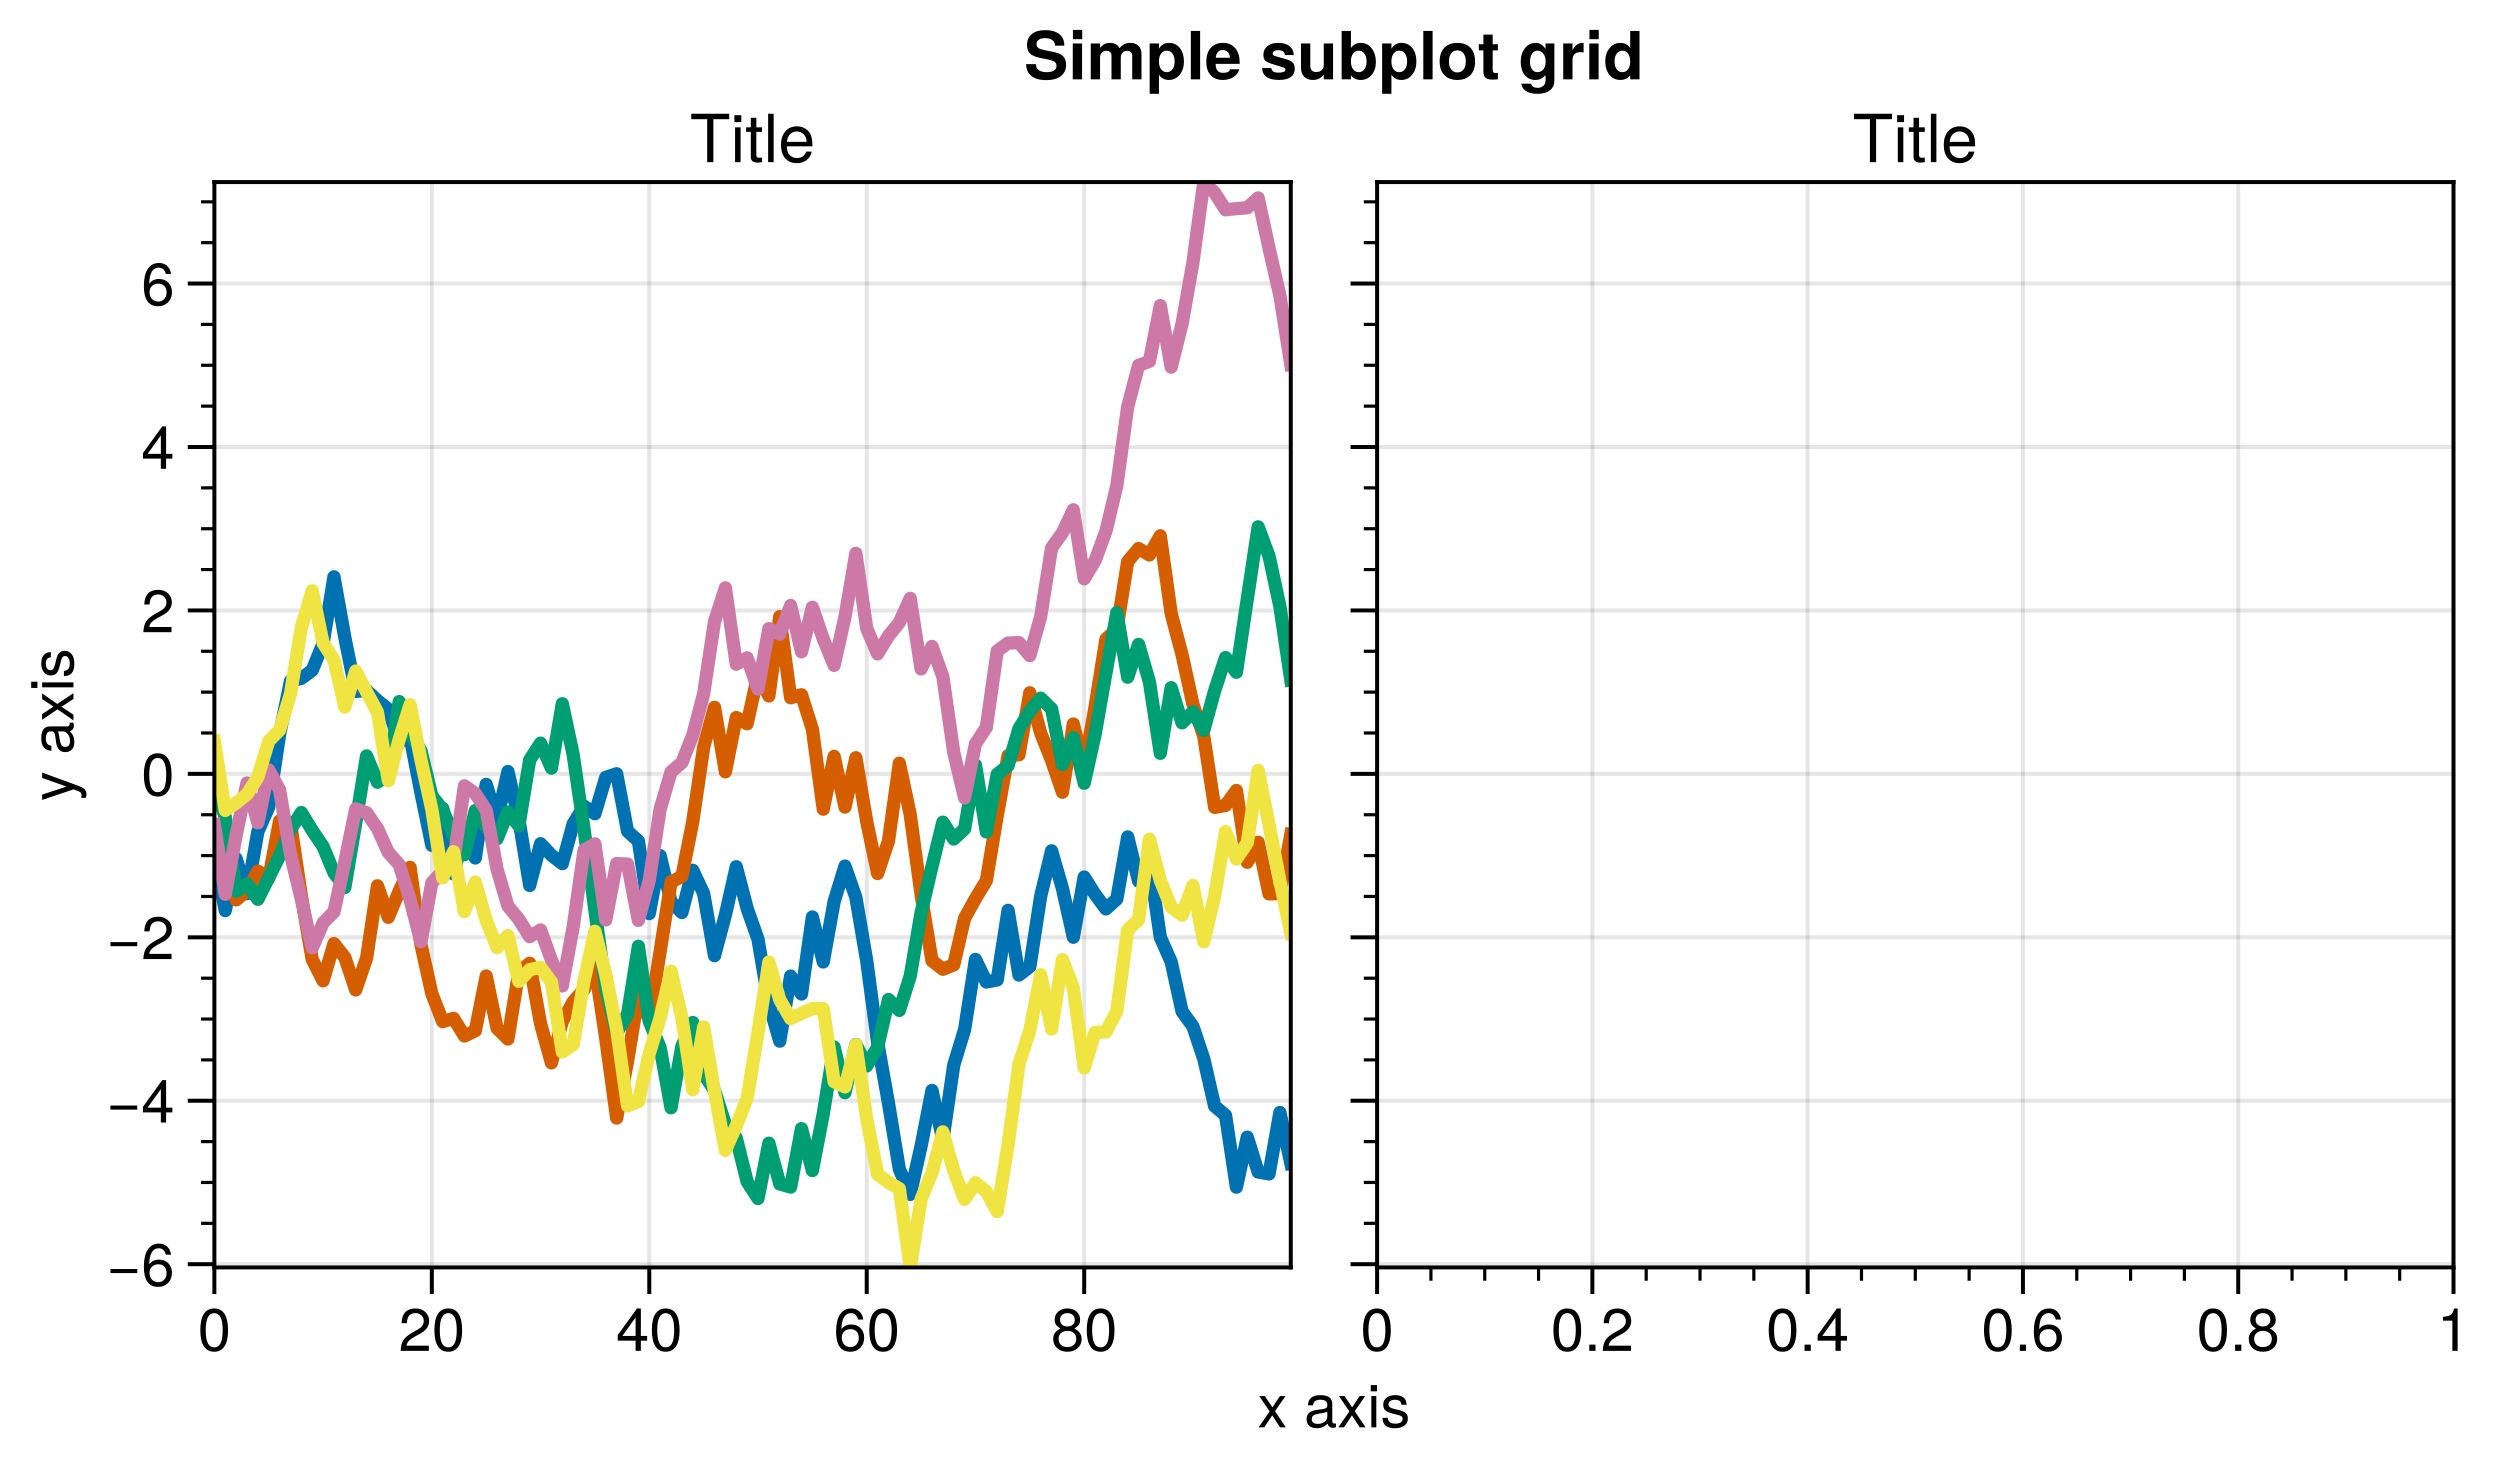 <?xml version="1.0" encoding="utf-8" standalone="no"?>
<!DOCTYPE svg PUBLIC "-//W3C//DTD SVG 1.1//EN"
  "http://www.w3.org/Graphics/SVG/1.1/DTD/svg11.dtd">
<!-- Created with matplotlib (https://matplotlib.org/) -->
<svg height="221.422pt" version="1.1" viewBox="0 0 376.5 221.422" width="376.5pt" xmlns="http://www.w3.org/2000/svg" xmlns:xlink="http://www.w3.org/1999/xlink">
 <defs>
  <style type="text/css">
*{stroke-linecap:butt;stroke-linejoin:round;}
  </style>
 </defs>
 <g id="figure_1">
  <g id="patch_1">
   <path d="M 0 221.422 
L 376.5 221.422 
L 376.5 0 
L 0 0 
z
" style="fill:#ffffff;"/>
  </g>
  <g id="axes_1">
   <g id="patch_2">
    <path d="M 32.283 190.875 
L 194.391 190.875 
L 194.391 27.42 
L 32.283 27.42 
z
" style="fill:#ffffff;"/>
   </g>
   <g id="matplotlib.axis_1">
    <g id="xtick_1">
     <g id="line2d_1">
      <path clip-path="url(#p49669ac688)" d="M 32.283 190.875 
L 32.283 27.42 
" style="fill:none;stroke:#000000;stroke-linecap:square;stroke-opacity:0.1;stroke-width:0.6;"/>
     </g>
     <g id="line2d_2">
      <defs>
       <path d="M 0 0 
L 0 4 
" id="m88dd211b42" style="stroke:#000000;stroke-width:0.6;"/>
      </defs>
      <g>
       <use style="stroke:#000000;stroke-width:0.6;" x="32.283" xlink:href="#m88dd211b42" y="190.875"/>
      </g>
     </g>
     <g id="text_1">
      <!-- 0 -->
      <defs>
       <path d="M 50.703 34.094 
Q 50.703 16.703 44.75 7.594 
Q 38.797 -1.5 27.5 -1.5 
Q 16.094 -1.5 10.188 7.641 
Q 4.297 16.797 4.297 34.688 
Q 4.297 52.594 10.141 61.75 
Q 16 70.906 27.5 70.906 
Q 50.703 70.906 50.703 34.094 
z
M 41.703 34.906 
Q 41.703 63.094 27.5 63.094 
Q 13.297 63.094 13.297 34.594 
Q 13.297 5.797 27.297 5.797 
Q 34.703 5.797 38.203 12.844 
Q 41.703 19.906 41.703 34.906 
z
" id="TeXGyreHeros-Regular-48"/>
      </defs>
      <g transform="translate(29.782 203.437)scale(0.09 -0.09)">
       <use xlink:href="#TeXGyreHeros-Regular-48"/>
      </g>
     </g>
    </g>
    <g id="xtick_2">
     <g id="line2d_3">
      <path clip-path="url(#p49669ac688)" d="M 65.032 190.875 
L 65.032 27.42 
" style="fill:none;stroke:#000000;stroke-linecap:square;stroke-opacity:0.1;stroke-width:0.6;"/>
     </g>
     <g id="line2d_4">
      <g>
       <use style="stroke:#000000;stroke-width:0.6;" x="65.032" xlink:href="#m88dd211b42" y="190.875"/>
      </g>
     </g>
     <g id="text_2">
      <!-- 20 -->
      <defs>
       <path d="M 51.094 50.094 
Q 51.094 36.703 36.094 28.703 
L 26.094 23.297 
Q 19.594 19.5 16.797 16.297 
Q 14 13.094 13.297 8.703 
L 50.594 8.703 
L 50.594 0 
L 3.406 0 
Q 4 11.703 8.094 18.047 
Q 12.203 24.406 23.297 30.703 
L 32.5 35.906 
Q 42.094 41.406 42.094 49.906 
Q 42.094 55.594 38.094 59.391 
Q 34.094 63.203 28.094 63.203 
Q 21.406 63.203 17.844 59.141 
Q 14.297 55.094 13.797 46.297 
L 5 46.297 
Q 5.703 70.906 28.406 70.906 
Q 38.406 70.906 44.75 65 
Q 51.094 59.094 51.094 50.094 
z
" id="TeXGyreHeros-Regular-50"/>
      </defs>
      <g transform="translate(60.029 203.437)scale(0.09 -0.09)">
       <use xlink:href="#TeXGyreHeros-Regular-50"/>
       <use x="55.6" xlink:href="#TeXGyreHeros-Regular-48"/>
      </g>
     </g>
    </g>
    <g id="xtick_3">
     <g id="line2d_5">
      <path clip-path="url(#p49669ac688)" d="M 97.781 190.875 
L 97.781 27.42 
" style="fill:none;stroke:#000000;stroke-linecap:square;stroke-opacity:0.1;stroke-width:0.6;"/>
     </g>
     <g id="line2d_6">
      <g>
       <use style="stroke:#000000;stroke-width:0.6;" x="97.781" xlink:href="#m88dd211b42" y="190.875"/>
      </g>
     </g>
     <g id="text_3">
      <!-- 40 -->
      <defs>
       <path d="M 52 17 
L 41.5 17 
L 41.5 0 
L 32.703 0 
L 32.703 17 
L 2.797 17 
L 2.797 26.297 
L 35 70.906 
L 41.5 70.906 
L 41.5 24.906 
L 52 24.906 
z
M 32.703 24.906 
L 32.703 55.906 
L 10.5 24.906 
z
" id="TeXGyreHeros-Regular-52"/>
      </defs>
      <g transform="translate(92.778 203.437)scale(0.09 -0.09)">
       <use xlink:href="#TeXGyreHeros-Regular-52"/>
       <use x="55.6" xlink:href="#TeXGyreHeros-Regular-48"/>
      </g>
     </g>
    </g>
    <g id="xtick_4">
     <g id="line2d_7">
      <path clip-path="url(#p49669ac688)" d="M 130.53 190.875 
L 130.53 27.42 
" style="fill:none;stroke:#000000;stroke-linecap:square;stroke-opacity:0.1;stroke-width:0.6;"/>
     </g>
     <g id="line2d_8">
      <g>
       <use style="stroke:#000000;stroke-width:0.6;" x="130.53" xlink:href="#m88dd211b42" y="190.875"/>
      </g>
     </g>
     <g id="text_4">
      <!-- 60 -->
      <defs>
       <path d="M 51.297 22 
Q 51.297 11.594 44.797 5.047 
Q 38.297 -1.5 28.094 -1.5 
Q 4.297 -1.5 4.297 32.297 
Q 4.297 50.906 10.844 60.906 
Q 17.406 70.906 29.703 70.906 
Q 37.797 70.906 43.141 66 
Q 48.5 61.094 49.797 52.406 
L 41 52.406 
Q 39.906 57.5 36.797 60.297 
Q 33.703 63.094 29.094 63.094 
Q 21.5 63.094 17.453 56.141 
Q 13.406 49.203 13.297 36.203 
Q 19.094 44.094 29.594 44.094 
Q 39.203 44.094 45.25 38 
Q 51.297 31.906 51.297 22 
z
M 42.297 21.297 
Q 42.297 28.406 38.594 32.344 
Q 34.906 36.297 28.5 36.297 
Q 21.906 36.297 17.844 32.344 
Q 13.797 28.406 13.797 21.797 
Q 13.797 15 17.891 10.641 
Q 22 6.297 28.203 6.297 
Q 34.297 6.297 38.297 10.5 
Q 42.297 14.703 42.297 21.297 
z
" id="TeXGyreHeros-Regular-54"/>
      </defs>
      <g transform="translate(125.527 203.437)scale(0.09 -0.09)">
       <use xlink:href="#TeXGyreHeros-Regular-54"/>
       <use x="55.6" xlink:href="#TeXGyreHeros-Regular-48"/>
      </g>
     </g>
    </g>
    <g id="xtick_5">
     <g id="line2d_9">
      <path clip-path="url(#p49669ac688)" d="M 163.279 190.875 
L 163.279 27.42 
" style="fill:none;stroke:#000000;stroke-linecap:square;stroke-opacity:0.1;stroke-width:0.6;"/>
     </g>
     <g id="line2d_10">
      <g>
       <use style="stroke:#000000;stroke-width:0.6;" x="163.279" xlink:href="#m88dd211b42" y="190.875"/>
      </g>
     </g>
     <g id="text_5">
      <!-- 80 -->
      <defs>
       <path d="M 51.297 20 
Q 51.297 10.406 44.641 4.453 
Q 38 -1.5 27.5 -1.5 
Q 16.906 -1.5 10.297 4.453 
Q 3.703 10.406 3.703 20.094 
Q 3.703 31.5 15.797 37.297 
Q 10.406 40.703 8.297 43.891 
Q 6.203 47.094 6.203 52 
Q 6.203 60.297 12.141 65.594 
Q 18.094 70.906 27.5 70.906 
Q 36.906 70.906 42.844 65.594 
Q 48.797 60.297 48.797 52 
Q 48.797 47 46.688 43.797 
Q 44.594 40.594 39.094 37.297 
Q 51.297 31.5 51.297 20 
z
M 39.797 51.797 
Q 39.797 57 36.438 60.047 
Q 33.094 63.094 27.5 63.094 
Q 21.906 63.094 18.547 60.047 
Q 15.203 57 15.203 51.906 
Q 15.203 46.906 18.547 43.844 
Q 21.906 40.797 27.5 40.797 
Q 33 40.797 36.391 43.797 
Q 39.797 46.797 39.797 51.797 
z
M 42.297 19.906 
Q 42.297 26.094 38.25 29.75 
Q 34.203 33.406 27.5 33.406 
Q 20.797 33.406 16.75 29.75 
Q 12.703 26.094 12.703 19.891 
Q 12.703 13.703 16.75 10 
Q 20.797 6.297 27.297 6.297 
Q 34.094 6.297 38.188 9.938 
Q 42.297 13.594 42.297 19.906 
z
" id="TeXGyreHeros-Regular-56"/>
      </defs>
      <g transform="translate(158.276 203.437)scale(0.09 -0.09)">
       <use xlink:href="#TeXGyreHeros-Regular-56"/>
       <use x="55.6" xlink:href="#TeXGyreHeros-Regular-48"/>
      </g>
     </g>
    </g>
    <g id="text_6">
     <!-- x axis -->
     <defs>
      <path d="M 47.297 0 
L 37.594 0 
L 24.5 20.094 
L 11.203 0 
L 1.703 0 
L 20.203 26.703 
L 2.703 52.406 
L 12.203 52.406 
L 24.797 33.406 
L 37.406 52.406 
L 46.797 52.406 
L 29.203 27.094 
z
" id="TeXGyreHeros-Regular-120"/>
      <path id="TeXGyreHeros-Regular-32"/>
      <path d="M 53.5 0.203 
Q 50 -0.703 47.797 -0.703 
Q 44.703 -0.703 42.297 1.25 
Q 39.906 3.203 39.203 6.203 
Q 32 -1.5 21.406 -1.5 
Q 13.406 -1.5 8.797 2.5 
Q 4.203 6.5 4.203 13.594 
Q 4.203 23.406 13.406 27.203 
Q 15.906 28.203 18.703 28.75 
Q 21.5 29.297 30.203 30.406 
Q 35.094 31 37 32.297 
Q 38.906 33.594 38.906 36.203 
L 38.906 38.406 
Q 38.906 42.203 35.844 44.203 
Q 32.797 46.203 27.203 46.203 
Q 21.406 46.203 18.406 43.953 
Q 15.406 41.703 14.906 36.906 
L 6.5 36.906 
Q 7.203 53.906 27.5 53.906 
Q 37.203 53.906 42.203 50.25 
Q 47.203 46.594 47.203 39.594 
L 47.203 10.406 
Q 47.203 6.297 51.703 6.297 
Q 52.594 6.297 53.5 6.5 
z
M 38.906 18.094 
L 38.906 25.906 
Q 35.594 24.406 25.5 23 
Q 18.703 22 15.797 19.953 
Q 12.906 17.906 12.906 13.797 
Q 12.906 5.797 23.203 5.797 
Q 29.5 5.797 34.203 9.25 
Q 38.906 12.703 38.906 18.094 
z
" id="TeXGyreHeros-Regular-97"/>
      <path d="M 15.297 0 
L 7 0 
L 7 52.406 
L 15.297 52.406 
z
M 16.406 60.297 
L 6 60.297 
L 6 70.703 
L 16.406 70.703 
z
" id="TeXGyreHeros-Regular-105"/>
      <path d="M 45.906 14.703 
Q 45.906 7.203 40.047 2.844 
Q 34.203 -1.5 24.297 -1.5 
Q 14 -1.5 8.844 2.75 
Q 3.703 7 3.406 16 
L 12.203 16 
Q 13 10.297 16 8.25 
Q 19 6.203 25 6.203 
Q 30.5 6.203 33.844 8.297 
Q 37.203 10.406 37.203 14 
Q 37.203 16.797 35.344 18.297 
Q 33.5 19.797 29.094 20.906 
L 21.297 22.797 
Q 12 25 8.344 28.344 
Q 4.703 31.703 4.703 37.906 
Q 4.703 45.203 10.203 49.547 
Q 15.703 53.906 24.797 53.906 
Q 33.906 53.906 38.797 49.703 
Q 43.703 45.5 43.797 37.797 
L 35 37.797 
Q 34.703 46.203 24.5 46.203 
Q 19.406 46.203 16.406 44.047 
Q 13.406 41.906 13.406 38.297 
Q 13.406 35.5 15.703 33.75 
Q 18 32 23.094 30.797 
L 31.094 28.906 
Q 39 27 42.453 23.75 
Q 45.906 20.5 45.906 14.703 
z
" id="TeXGyreHeros-Regular-115"/>
     </defs>
     <g transform="translate(189.389 214.96)scale(0.09 -0.09)">
      <use xlink:href="#TeXGyreHeros-Regular-120"/>
      <use x="50" xlink:href="#TeXGyreHeros-Regular-32"/>
      <use x="77.8" xlink:href="#TeXGyreHeros-Regular-97"/>
      <use x="133.4" xlink:href="#TeXGyreHeros-Regular-120"/>
      <use x="183.4" xlink:href="#TeXGyreHeros-Regular-105"/>
      <use x="205.6" xlink:href="#TeXGyreHeros-Regular-115"/>
     </g>
    </g>
   </g>
   <g id="matplotlib.axis_2">
    <g id="ytick_1">
     <g id="line2d_11">
      <path clip-path="url(#p49669ac688)" d="M 32.283 190.387 
L 194.391 190.387 
" style="fill:none;stroke:#000000;stroke-linecap:square;stroke-opacity:0.1;stroke-width:0.6;"/>
     </g>
     <g id="line2d_12">
      <defs>
       <path d="M 0 0 
L -4 0 
" id="m70429f2693" style="stroke:#000000;stroke-width:0.6;"/>
      </defs>
      <g>
       <use style="stroke:#000000;stroke-width:0.6;" x="32.283" xlink:href="#m70429f2693" y="190.387"/>
      </g>
     </g>
     <g id="text_7">
      <!-- −6 -->
      <defs>
       <path d="M 51.594 21.594 
L 6.797 21.594 
L 6.797 28.406 
L 51.594 28.406 
z
" id="TeXGyreHeros-Regular-8722"/>
      </defs>
      <g transform="translate(16.023 193.668)scale(0.09 -0.09)">
       <use xlink:href="#TeXGyreHeros-Regular-8722"/>
       <use x="58.4" xlink:href="#TeXGyreHeros-Regular-54"/>
      </g>
     </g>
    </g>
    <g id="ytick_2">
     <g id="line2d_13">
      <path clip-path="url(#p49669ac688)" d="M 32.283 165.773 
L 194.391 165.773 
" style="fill:none;stroke:#000000;stroke-linecap:square;stroke-opacity:0.1;stroke-width:0.6;"/>
     </g>
     <g id="line2d_14">
      <g>
       <use style="stroke:#000000;stroke-width:0.6;" x="32.283" xlink:href="#m70429f2693" y="165.773"/>
      </g>
     </g>
     <g id="text_8">
      <!-- −4 -->
      <g transform="translate(16.023 169.054)scale(0.09 -0.09)">
       <use xlink:href="#TeXGyreHeros-Regular-8722"/>
       <use x="58.4" xlink:href="#TeXGyreHeros-Regular-52"/>
      </g>
     </g>
    </g>
    <g id="ytick_3">
     <g id="line2d_15">
      <path clip-path="url(#p49669ac688)" d="M 32.283 141.159 
L 194.391 141.159 
" style="fill:none;stroke:#000000;stroke-linecap:square;stroke-opacity:0.1;stroke-width:0.6;"/>
     </g>
     <g id="line2d_16">
      <g>
       <use style="stroke:#000000;stroke-width:0.6;" x="32.283" xlink:href="#m70429f2693" y="141.159"/>
      </g>
     </g>
     <g id="text_9">
      <!-- −2 -->
      <g transform="translate(16.023 144.44)scale(0.09 -0.09)">
       <use xlink:href="#TeXGyreHeros-Regular-8722"/>
       <use x="58.4" xlink:href="#TeXGyreHeros-Regular-50"/>
      </g>
     </g>
    </g>
    <g id="ytick_4">
     <g id="line2d_17">
      <path clip-path="url(#p49669ac688)" d="M 32.283 116.545 
L 194.391 116.545 
" style="fill:none;stroke:#000000;stroke-linecap:square;stroke-opacity:0.1;stroke-width:0.6;"/>
     </g>
     <g id="line2d_18">
      <g>
       <use style="stroke:#000000;stroke-width:0.6;" x="32.283" xlink:href="#m70429f2693" y="116.545"/>
      </g>
     </g>
     <g id="text_10">
      <!-- 0 -->
      <g transform="translate(21.28 119.826)scale(0.09 -0.09)">
       <use xlink:href="#TeXGyreHeros-Regular-48"/>
      </g>
     </g>
    </g>
    <g id="ytick_5">
     <g id="line2d_19">
      <path clip-path="url(#p49669ac688)" d="M 32.283 91.931 
L 194.391 91.931 
" style="fill:none;stroke:#000000;stroke-linecap:square;stroke-opacity:0.1;stroke-width:0.6;"/>
     </g>
     <g id="line2d_20">
      <g>
       <use style="stroke:#000000;stroke-width:0.6;" x="32.283" xlink:href="#m70429f2693" y="91.931"/>
      </g>
     </g>
     <g id="text_11">
      <!-- 2 -->
      <g transform="translate(21.28 95.212)scale(0.09 -0.09)">
       <use xlink:href="#TeXGyreHeros-Regular-50"/>
      </g>
     </g>
    </g>
    <g id="ytick_6">
     <g id="line2d_21">
      <path clip-path="url(#p49669ac688)" d="M 32.283 67.317 
L 194.391 67.317 
" style="fill:none;stroke:#000000;stroke-linecap:square;stroke-opacity:0.1;stroke-width:0.6;"/>
     </g>
     <g id="line2d_22">
      <g>
       <use style="stroke:#000000;stroke-width:0.6;" x="32.283" xlink:href="#m70429f2693" y="67.317"/>
      </g>
     </g>
     <g id="text_12">
      <!-- 4 -->
      <g transform="translate(21.28 70.598)scale(0.09 -0.09)">
       <use xlink:href="#TeXGyreHeros-Regular-52"/>
      </g>
     </g>
    </g>
    <g id="ytick_7">
     <g id="line2d_23">
      <path clip-path="url(#p49669ac688)" d="M 32.283 42.703 
L 194.391 42.703 
" style="fill:none;stroke:#000000;stroke-linecap:square;stroke-opacity:0.1;stroke-width:0.6;"/>
     </g>
     <g id="line2d_24">
      <g>
       <use style="stroke:#000000;stroke-width:0.6;" x="32.283" xlink:href="#m70429f2693" y="42.703"/>
      </g>
     </g>
     <g id="text_13">
      <!-- 6 -->
      <g transform="translate(21.28 45.984)scale(0.09 -0.09)">
       <use xlink:href="#TeXGyreHeros-Regular-54"/>
      </g>
     </g>
    </g>
    <g id="ytick_8">
     <g id="line2d_25">
      <defs>
       <path d="M 0 0 
L -2 0 
" id="m44618230ad" style="stroke:#000000;stroke-width:0.48;"/>
      </defs>
      <g>
       <use style="stroke:#000000;stroke-width:0.48;" x="32.283" xlink:href="#m44618230ad" y="184.234"/>
      </g>
     </g>
    </g>
    <g id="ytick_9">
     <g id="line2d_26">
      <g>
       <use style="stroke:#000000;stroke-width:0.48;" x="32.283" xlink:href="#m44618230ad" y="178.08"/>
      </g>
     </g>
    </g>
    <g id="ytick_10">
     <g id="line2d_27">
      <g>
       <use style="stroke:#000000;stroke-width:0.48;" x="32.283" xlink:href="#m44618230ad" y="171.927"/>
      </g>
     </g>
    </g>
    <g id="ytick_11">
     <g id="line2d_28">
      <g>
       <use style="stroke:#000000;stroke-width:0.48;" x="32.283" xlink:href="#m44618230ad" y="159.62"/>
      </g>
     </g>
    </g>
    <g id="ytick_12">
     <g id="line2d_29">
      <g>
       <use style="stroke:#000000;stroke-width:0.48;" x="32.283" xlink:href="#m44618230ad" y="153.466"/>
      </g>
     </g>
    </g>
    <g id="ytick_13">
     <g id="line2d_30">
      <g>
       <use style="stroke:#000000;stroke-width:0.48;" x="32.283" xlink:href="#m44618230ad" y="147.313"/>
      </g>
     </g>
    </g>
    <g id="ytick_14">
     <g id="line2d_31">
      <g>
       <use style="stroke:#000000;stroke-width:0.48;" x="32.283" xlink:href="#m44618230ad" y="135.006"/>
      </g>
     </g>
    </g>
    <g id="ytick_15">
     <g id="line2d_32">
      <g>
       <use style="stroke:#000000;stroke-width:0.48;" x="32.283" xlink:href="#m44618230ad" y="128.852"/>
      </g>
     </g>
    </g>
    <g id="ytick_16">
     <g id="line2d_33">
      <g>
       <use style="stroke:#000000;stroke-width:0.48;" x="32.283" xlink:href="#m44618230ad" y="122.699"/>
      </g>
     </g>
    </g>
    <g id="ytick_17">
     <g id="line2d_34">
      <g>
       <use style="stroke:#000000;stroke-width:0.48;" x="32.283" xlink:href="#m44618230ad" y="110.392"/>
      </g>
     </g>
    </g>
    <g id="ytick_18">
     <g id="line2d_35">
      <g>
       <use style="stroke:#000000;stroke-width:0.48;" x="32.283" xlink:href="#m44618230ad" y="104.238"/>
      </g>
     </g>
    </g>
    <g id="ytick_19">
     <g id="line2d_36">
      <g>
       <use style="stroke:#000000;stroke-width:0.48;" x="32.283" xlink:href="#m44618230ad" y="98.085"/>
      </g>
     </g>
    </g>
    <g id="ytick_20">
     <g id="line2d_37">
      <g>
       <use style="stroke:#000000;stroke-width:0.48;" x="32.283" xlink:href="#m44618230ad" y="85.777"/>
      </g>
     </g>
    </g>
    <g id="ytick_21">
     <g id="line2d_38">
      <g>
       <use style="stroke:#000000;stroke-width:0.48;" x="32.283" xlink:href="#m44618230ad" y="79.624"/>
      </g>
     </g>
    </g>
    <g id="ytick_22">
     <g id="line2d_39">
      <g>
       <use style="stroke:#000000;stroke-width:0.48;" x="32.283" xlink:href="#m44618230ad" y="73.47"/>
      </g>
     </g>
    </g>
    <g id="ytick_23">
     <g id="line2d_40">
      <g>
       <use style="stroke:#000000;stroke-width:0.48;" x="32.283" xlink:href="#m44618230ad" y="61.163"/>
      </g>
     </g>
    </g>
    <g id="ytick_24">
     <g id="line2d_41">
      <g>
       <use style="stroke:#000000;stroke-width:0.48;" x="32.283" xlink:href="#m44618230ad" y="55.01"/>
      </g>
     </g>
    </g>
    <g id="ytick_25">
     <g id="line2d_42">
      <g>
       <use style="stroke:#000000;stroke-width:0.48;" x="32.283" xlink:href="#m44618230ad" y="48.856"/>
      </g>
     </g>
    </g>
    <g id="ytick_26">
     <g id="line2d_43">
      <g>
       <use style="stroke:#000000;stroke-width:0.48;" x="32.283" xlink:href="#m44618230ad" y="36.549"/>
      </g>
     </g>
    </g>
    <g id="ytick_27">
     <g id="line2d_44">
      <g>
       <use style="stroke:#000000;stroke-width:0.48;" x="32.283" xlink:href="#m44618230ad" y="30.396"/>
      </g>
     </g>
    </g>
    <g id="text_14">
     <!-- y axis -->
     <defs>
      <path d="M 47.797 52.406 
L 24.5 -11 
Q 20.5 -21.797 11 -21.797 
Q 7.906 -21.797 5.406 -20.5 
L 5.406 -13 
Q 8.094 -13.594 9.797 -13.594 
Q 12.5 -13.594 13.953 -12.438 
Q 15.406 -11.297 16.5 -8.5 
L 19.703 -0.203 
L 2 52.406 
L 10.906 52.406 
L 24.297 11.594 
L 38.797 52.406 
z
" id="TeXGyreHeros-Regular-121"/>
     </defs>
     <g transform="translate(11.062 120.649)rotate(-90)scale(0.09 -0.09)">
      <use xlink:href="#TeXGyreHeros-Regular-121"/>
      <use x="50" xlink:href="#TeXGyreHeros-Regular-32"/>
      <use x="77.8" xlink:href="#TeXGyreHeros-Regular-97"/>
      <use x="133.4" xlink:href="#TeXGyreHeros-Regular-120"/>
      <use x="183.4" xlink:href="#TeXGyreHeros-Regular-105"/>
      <use x="205.6" xlink:href="#TeXGyreHeros-Regular-115"/>
     </g>
    </g>
   </g>
   <g id="line2d_45">
    <path clip-path="url(#p49669ac688)" d="M 32.283 128.426 
L 33.921 137.134 
L 35.558 129.302 
L 37.196 134.58 
L 38.833 125.237 
L 40.471 121.535 
L 42.108 110.608 
L 43.745 102.577 
L 45.383 102.16 
L 47.02 100.944 
L 48.658 96.874 
L 50.295 86.869 
L 51.933 96.011 
L 53.57 104.127 
L 55.208 103.989 
L 56.845 105.493 
L 58.482 106.826 
L 60.12 111.755 
L 61.757 110.995 
L 63.395 119.386 
L 65.032 127.3 
L 66.67 121.753 
L 68.307 131.613 
L 69.945 124.968 
L 71.582 129.212 
L 73.219 118.126 
L 74.857 123.446 
L 76.494 116.193 
L 78.132 123.337 
L 79.769 133.345 
L 81.407 127.06 
L 83.044 128.793 
L 84.682 130.064 
L 86.319 124.083 
L 87.956 121.416 
L 89.594 122.549 
L 91.231 117.071 
L 92.869 116.531 
L 94.506 125.176 
L 96.144 126.666 
L 97.781 137.58 
L 99.419 128.865 
L 101.056 135.806 
L 102.694 137.424 
L 104.331 131.065 
L 105.968 134.556 
L 107.606 143.922 
L 109.243 137.796 
L 110.881 130.53 
L 112.518 136.807 
L 114.156 141.459 
L 115.793 151.109 
L 117.431 156.794 
L 119.068 146.996 
L 120.705 149.693 
L 122.343 138.1 
L 123.98 144.865 
L 125.618 135.777 
L 127.255 130.436 
L 128.893 135.139 
L 130.53 144.725 
L 132.168 156.982 
L 133.805 166.138 
L 135.442 176.082 
L 137.08 179.875 
L 138.717 172.592 
L 140.355 164.223 
L 141.992 171.663 
L 143.63 160.418 
L 145.267 155.068 
L 146.905 144.493 
L 148.542 147.885 
L 150.179 147.575 
L 151.817 137.096 
L 153.454 146.842 
L 155.092 145.574 
L 156.729 134.963 
L 158.367 128.135 
L 160.004 133.812 
L 161.642 141.15 
L 163.279 132.082 
L 164.917 134.69 
L 166.554 136.881 
L 168.191 135.396 
L 169.829 126.045 
L 171.466 132.694 
L 173.104 129.829 
L 174.741 141.145 
L 176.379 144.856 
L 178.016 152.306 
L 179.654 154.587 
L 181.291 159.474 
L 182.928 166.584 
L 184.566 167.968 
L 186.203 178.786 
L 187.841 171.256 
L 189.478 176.503 
L 191.116 176.787 
L 192.753 167.54 
L 194.391 175.171 
" style="fill:none;stroke:#0072b2;stroke-linecap:square;stroke-width:2;"/>
   </g>
   <g id="line2d_46">
    <path clip-path="url(#p49669ac688)" d="M 32.283 125.719 
L 33.921 127.758 
L 35.558 135.518 
L 37.196 134.154 
L 38.833 131.186 
L 40.471 132.282 
L 42.108 123.628 
L 43.745 123.957 
L 45.383 134.949 
L 47.02 144.505 
L 48.658 147.71 
L 50.295 142.109 
L 51.933 144.18 
L 53.57 149.082 
L 55.208 144.285 
L 56.845 133.407 
L 58.482 138.144 
L 60.12 134.206 
L 61.757 130.62 
L 63.395 142.244 
L 65.032 149.637 
L 66.67 153.858 
L 68.307 153.367 
L 69.945 156.019 
L 71.582 155.23 
L 73.219 146.991 
L 74.857 154.842 
L 76.494 156.475 
L 78.132 146.372 
L 79.769 145.067 
L 81.407 154.168 
L 83.044 160.063 
L 84.682 153.819 
L 86.319 150.863 
L 87.956 149.022 
L 89.594 145.488 
L 91.231 156.431 
L 92.869 168.377 
L 94.506 159.825 
L 96.144 149.888 
L 97.781 153.514 
L 99.419 143.254 
L 101.056 132.849 
L 102.694 131.978 
L 104.331 123.726 
L 105.968 112.529 
L 107.606 106.519 
L 109.243 116.235 
L 110.881 108.064 
L 112.518 108.998 
L 114.156 101.563 
L 115.793 104.812 
L 117.431 92.862 
L 119.068 105.082 
L 120.705 104.634 
L 122.343 109.812 
L 123.98 121.862 
L 125.618 113.909 
L 127.255 121.545 
L 128.893 114.114 
L 130.53 123.746 
L 132.168 131.548 
L 133.805 126.658 
L 135.442 114.935 
L 137.08 122.689 
L 138.717 134.728 
L 140.355 144.678 
L 141.992 145.967 
L 143.63 145.313 
L 145.267 138.289 
L 146.905 135.328 
L 148.542 132.622 
L 150.179 122.866 
L 151.817 113.806 
L 153.454 113.667 
L 155.092 104.34 
L 156.729 110.406 
L 158.367 114.507 
L 160.004 119.302 
L 161.642 109.036 
L 163.279 115.587 
L 164.917 106.456 
L 166.554 96.26 
L 168.191 94.751 
L 169.829 84.569 
L 171.466 82.613 
L 173.104 83.57 
L 174.741 80.687 
L 176.379 92.402 
L 178.016 98.592 
L 179.654 106.061 
L 181.291 110.895 
L 182.928 121.593 
L 184.566 121.296 
L 186.203 119.044 
L 187.841 129.857 
L 189.478 126.843 
L 191.116 134.613 
L 192.753 134.569 
L 194.391 125.709 
" style="fill:none;stroke:#d55e00;stroke-linecap:square;stroke-width:2;"/>
   </g>
   <g id="line2d_47">
    <path clip-path="url(#p49669ac688)" d="M 32.283 118.921 
L 33.921 122.979 
L 35.558 134.208 
L 37.196 133.109 
L 38.833 135.432 
L 40.471 132.173 
L 42.108 128.894 
L 43.745 124.942 
L 45.383 122.369 
L 47.02 125.057 
L 48.658 127.494 
L 50.295 131.435 
L 51.933 133.66 
L 53.57 123.94 
L 55.208 113.848 
L 56.845 117.805 
L 58.482 116.522 
L 60.12 105.664 
L 61.757 110.404 
L 63.395 113.052 
L 65.032 119.85 
L 66.67 121.938 
L 68.307 125.871 
L 69.945 128.717 
L 71.582 122.066 
L 73.219 124.523 
L 74.857 126.337 
L 76.494 122.293 
L 78.132 124.359 
L 79.769 114.453 
L 81.407 111.915 
L 83.044 115.675 
L 84.682 105.984 
L 86.319 113.648 
L 87.956 124.855 
L 89.594 137.099 
L 91.231 148.857 
L 92.869 155.497 
L 94.506 152.791 
L 96.144 142.512 
L 97.781 153.825 
L 99.419 157.789 
L 101.056 166.828 
L 102.694 157.547 
L 104.331 153.993 
L 105.968 161.693 
L 107.606 164.251 
L 109.243 169.347 
L 110.881 171.381 
L 112.518 177.96 
L 114.156 180.496 
L 115.793 172.165 
L 117.431 178.296 
L 119.068 178.774 
L 120.705 169.975 
L 122.343 176.288 
L 123.98 167.752 
L 125.618 157.673 
L 127.255 164.557 
L 128.893 157.304 
L 130.53 160.516 
L 132.168 157.677 
L 133.805 150.532 
L 135.442 152.166 
L 137.08 147.01 
L 138.717 137.463 
L 140.355 130.484 
L 141.992 123.826 
L 143.63 126.355 
L 145.267 124.829 
L 146.905 115.198 
L 148.542 125.291 
L 150.179 116.604 
L 151.817 115.306 
L 153.454 109.725 
L 155.092 107.089 
L 156.729 105.145 
L 158.367 106.753 
L 160.004 115.127 
L 161.642 111.112 
L 163.279 117.953 
L 164.917 110.624 
L 166.554 101.351 
L 168.191 92.268 
L 169.829 101.985 
L 171.466 97.048 
L 173.104 102.703 
L 174.741 113.447 
L 176.379 103.566 
L 178.016 108.861 
L 179.654 107.197 
L 181.291 109.975 
L 182.928 104.015 
L 184.566 99.032 
L 186.203 101.242 
L 187.841 90.207 
L 189.478 79.35 
L 191.116 83.746 
L 192.753 91.331 
L 194.391 102.389 
" style="fill:none;stroke:#009e73;stroke-linecap:square;stroke-width:2;"/>
   </g>
   <g id="line2d_48">
    <path clip-path="url(#p49669ac688)" d="M 32.283 124.215 
L 33.921 134.683 
L 35.558 125.801 
L 37.196 117.914 
L 38.833 123.921 
L 40.471 115.947 
L 42.108 118.961 
L 43.745 128.65 
L 45.383 135.432 
L 47.02 142.756 
L 48.658 138.978 
L 50.295 137.333 
L 51.933 129.775 
L 53.57 121.806 
L 55.208 122.391 
L 56.845 124.76 
L 58.482 128.378 
L 60.12 130.2 
L 61.757 135.491 
L 63.395 141.829 
L 65.032 132.959 
L 66.67 131.159 
L 68.307 129.847 
L 69.945 118.347 
L 71.582 119.488 
L 73.219 122.022 
L 74.857 130.912 
L 76.494 136.44 
L 78.132 138.441 
L 79.769 141.061 
L 81.407 140.05 
L 83.044 144.559 
L 84.682 148.484 
L 86.319 139.586 
L 87.956 128.05 
L 89.594 127.088 
L 91.231 138.536 
L 92.869 130.055 
L 94.506 130.133 
L 96.144 138.61 
L 97.781 132.559 
L 99.419 121.845 
L 101.056 116.247 
L 102.694 114.847 
L 104.331 110.707 
L 105.968 104.508 
L 107.606 93.591 
L 109.243 88.53 
L 110.881 100.028 
L 112.518 99.072 
L 114.156 103.781 
L 115.793 94.67 
L 117.431 95.497 
L 119.068 91.186 
L 120.705 98.163 
L 122.343 91.45 
L 123.98 96.208 
L 125.618 100.203 
L 127.255 92.907 
L 128.893 83.334 
L 130.53 94.659 
L 132.168 98.474 
L 133.805 95.768 
L 135.442 93.745 
L 137.08 90.107 
L 138.717 100.744 
L 140.355 97.352 
L 141.992 101.878 
L 143.63 113.293 
L 145.267 120.176 
L 146.905 112.02 
L 148.542 109.532 
L 150.179 98.04 
L 151.817 96.838 
L 153.454 96.782 
L 155.092 98.738 
L 156.729 92.854 
L 158.367 82.523 
L 160.004 80.238 
L 161.642 76.782 
L 163.279 87.167 
L 164.917 84.437 
L 166.554 80.002 
L 168.191 73.154 
L 169.829 61.262 
L 171.466 55.029 
L 173.104 54.411 
L 174.741 46.022 
L 176.379 55.289 
L 178.016 48.771 
L 179.654 39.552 
L 181.291 27.42 
L 182.928 29.024 
L 184.566 31.594 
L 186.203 31.423 
L 187.841 31.288 
L 189.478 29.812 
L 191.116 37.369 
L 192.753 44.507 
L 194.391 54.872 
" style="fill:none;stroke:#cc79a7;stroke-linecap:square;stroke-width:2;"/>
   </g>
   <g id="line2d_49">
    <path clip-path="url(#p49669ac688)" d="M 32.283 111.663 
L 33.921 122.051 
L 35.558 120.927 
L 37.196 119.614 
L 38.833 117.042 
L 40.471 111.605 
L 42.108 109.944 
L 43.745 104.521 
L 45.383 94.486 
L 47.02 88.98 
L 48.658 96.844 
L 50.295 99.381 
L 51.933 106.492 
L 53.57 101.069 
L 55.208 104.202 
L 56.845 107.242 
L 58.482 117.576 
L 60.12 111.346 
L 61.757 106.126 
L 63.395 114.452 
L 65.032 121.92 
L 66.67 132.206 
L 68.307 128.262 
L 69.945 137.288 
L 71.582 132.847 
L 73.219 138.589 
L 74.857 142.728 
L 76.494 140.894 
L 78.132 147.793 
L 79.769 146.031 
L 81.407 145.681 
L 83.044 147.889 
L 84.682 158.422 
L 86.319 157.318 
L 87.956 147.724 
L 89.594 140.252 
L 91.231 146.776 
L 92.869 155.029 
L 94.506 166.546 
L 96.144 165.887 
L 97.781 158.648 
L 99.419 153.277 
L 101.056 146.246 
L 102.694 153.296 
L 104.331 164.11 
L 105.968 154.651 
L 107.606 164.429 
L 109.243 173.235 
L 110.881 169.555 
L 112.518 165.407 
L 114.156 155.465 
L 115.793 144.889 
L 117.431 150.542 
L 119.068 153.405 
L 120.705 152.619 
L 122.343 151.904 
L 123.98 151.9 
L 125.618 162.899 
L 127.255 163.691 
L 128.893 157.335 
L 130.53 168.5 
L 132.168 176.858 
L 133.805 178.067 
L 135.442 179.017 
L 137.08 190.875 
L 138.717 180.602 
L 140.355 176.615 
L 141.992 170.457 
L 143.63 176.276 
L 145.267 180.628 
L 146.905 178.12 
L 148.542 179.445 
L 150.179 182.462 
L 151.817 172.426 
L 153.454 160.264 
L 155.092 155.168 
L 156.729 146.801 
L 158.367 154.971 
L 160.004 144.528 
L 161.642 148.766 
L 163.279 160.841 
L 164.917 155.482 
L 166.554 155.431 
L 168.191 152.272 
L 169.829 140.032 
L 171.466 138.55 
L 173.104 126.383 
L 174.741 132.579 
L 176.379 136.624 
L 178.016 137.802 
L 179.654 133.347 
L 181.291 141.833 
L 182.928 134.915 
L 184.566 125.24 
L 186.203 129.373 
L 187.841 126.92 
L 189.478 116.026 
L 191.116 124.179 
L 192.753 132.687 
L 194.391 140.502 
" style="fill:none;stroke:#f0e442;stroke-linecap:square;stroke-width:2;"/>
   </g>
   <g id="patch_3">
    <path d="M 32.283 190.875 
L 32.283 27.42 
" style="fill:none;stroke:#000000;stroke-linecap:square;stroke-linejoin:miter;stroke-width:0.6;"/>
   </g>
   <g id="patch_4">
    <path d="M 194.391 190.875 
L 194.391 27.42 
" style="fill:none;stroke:#000000;stroke-linecap:square;stroke-linejoin:miter;stroke-width:0.6;"/>
   </g>
   <g id="patch_5">
    <path d="M 32.283 190.875 
L 194.391 190.875 
" style="fill:none;stroke:#000000;stroke-linecap:square;stroke-linejoin:miter;stroke-width:0.6;"/>
   </g>
   <g id="patch_6">
    <path d="M 32.283 27.42 
L 194.391 27.42 
" style="fill:none;stroke:#000000;stroke-linecap:square;stroke-linejoin:miter;stroke-width:0.6;"/>
   </g>
   <g id="text_15">
    <!-- Title -->
    <defs>
     <path d="M 59.297 64.703 
L 35.406 64.703 
L 35.406 0 
L 26.094 0 
L 26.094 64.703 
L 2.094 64.703 
L 2.094 72.906 
L 59.297 72.906 
z
" id="TeXGyreHeros-Regular-84"/>
     <path d="M 25.406 0 
Q 21.5 -0.703 18.594 -0.703 
Q 13.703 -0.703 11.094 1.438 
Q 8.5 3.594 8.5 7.594 
L 8.5 45.594 
L 1.406 45.594 
L 1.406 52.406 
L 8.5 52.406 
L 8.5 66.797 
L 16.797 66.797 
L 16.797 52.406 
L 25.406 52.406 
L 25.406 45.594 
L 16.797 45.594 
L 16.797 11.297 
Q 16.797 8.5 17.75 7.547 
Q 18.703 6.594 21.406 6.594 
Q 23.906 6.594 25.406 7 
z
" id="TeXGyreHeros-Regular-116"/>
     <path d="M 15.094 0 
L 6.797 0 
L 6.797 72.906 
L 15.094 72.906 
z
" id="TeXGyreHeros-Regular-108"/>
     <path d="M 51.297 23.797 
L 12.703 23.797 
Q 12.797 15.094 17.047 10.641 
Q 21.297 6.203 28.094 6.203 
Q 38.594 6.203 41.797 15.906 
L 50.203 15.906 
Q 48.594 7.906 42.641 3.203 
Q 36.703 -1.5 27.797 -1.5 
Q 16.703 -1.5 10.344 5.75 
Q 4 13 4 25.891 
Q 4 38.797 10.5 46.344 
Q 17 53.906 28 53.906 
Q 35.406 53.906 41.047 50.203 
Q 46.703 46.5 49.203 40.094 
Q 51.297 34.594 51.297 23.797 
z
M 42.406 31.203 
Q 42.406 37.406 38.203 41.797 
Q 34 46.203 27.906 46.203 
Q 21.594 46.203 17.5 41.891 
Q 13.406 37.594 12.906 30.594 
L 42.297 30.594 
z
" id="TeXGyreHeros-Regular-101"/>
    </defs>
    <g transform="translate(103.892 24.42)scale(0.1 -0.1)">
     <use xlink:href="#TeXGyreHeros-Regular-84"/>
     <use x="61.1" xlink:href="#TeXGyreHeros-Regular-105"/>
     <use x="83.3" xlink:href="#TeXGyreHeros-Regular-116"/>
     <use x="111.1" xlink:href="#TeXGyreHeros-Regular-108"/>
     <use x="133.3" xlink:href="#TeXGyreHeros-Regular-101"/>
    </g>
   </g>
  </g>
  <g id="axes_2">
   <g id="patch_7">
    <path d="M 207.391 190.875 
L 369.498 190.875 
L 369.498 27.42 
L 207.391 27.42 
z
" style="fill:#ffffff;"/>
   </g>
   <g id="matplotlib.axis_3">
    <g id="xtick_6">
     <g id="line2d_50">
      <path clip-path="url(#p640569dcb2)" d="M 207.391 190.875 
L 207.391 27.42 
" style="fill:none;stroke:#000000;stroke-linecap:square;stroke-opacity:0.1;stroke-width:0.6;"/>
     </g>
     <g id="line2d_51">
      <g>
       <use style="stroke:#000000;stroke-width:0.6;" x="207.391" xlink:href="#m88dd211b42" y="190.875"/>
      </g>
     </g>
     <g id="text_16">
      <!-- 0 -->
      <g transform="translate(204.889 203.437)scale(0.09 -0.09)">
       <use xlink:href="#TeXGyreHeros-Regular-48"/>
      </g>
     </g>
    </g>
    <g id="xtick_7">
     <g id="line2d_52">
      <path clip-path="url(#p640569dcb2)" d="M 239.812 190.875 
L 239.812 27.42 
" style="fill:none;stroke:#000000;stroke-linecap:square;stroke-opacity:0.1;stroke-width:0.6;"/>
     </g>
     <g id="line2d_53">
      <g>
       <use style="stroke:#000000;stroke-width:0.6;" x="239.812" xlink:href="#m88dd211b42" y="190.875"/>
      </g>
     </g>
     <g id="text_17">
      <!-- 0.2 -->
      <defs>
       <path d="M 19.094 0 
L 8.703 0 
L 8.703 10.406 
L 19.094 10.406 
z
" id="TeXGyreHeros-Regular-46"/>
      </defs>
      <g transform="translate(233.558 203.437)scale(0.09 -0.09)">
       <use xlink:href="#TeXGyreHeros-Regular-48"/>
       <use x="55.6" xlink:href="#TeXGyreHeros-Regular-46"/>
       <use x="83.4" xlink:href="#TeXGyreHeros-Regular-50"/>
      </g>
     </g>
    </g>
    <g id="xtick_8">
     <g id="line2d_54">
      <path clip-path="url(#p640569dcb2)" d="M 272.233 190.875 
L 272.233 27.42 
" style="fill:none;stroke:#000000;stroke-linecap:square;stroke-opacity:0.1;stroke-width:0.6;"/>
     </g>
     <g id="line2d_55">
      <g>
       <use style="stroke:#000000;stroke-width:0.6;" x="272.233" xlink:href="#m88dd211b42" y="190.875"/>
      </g>
     </g>
     <g id="text_18">
      <!-- 0.4 -->
      <g transform="translate(265.979 203.437)scale(0.09 -0.09)">
       <use xlink:href="#TeXGyreHeros-Regular-48"/>
       <use x="55.6" xlink:href="#TeXGyreHeros-Regular-46"/>
       <use x="83.4" xlink:href="#TeXGyreHeros-Regular-52"/>
      </g>
     </g>
    </g>
    <g id="xtick_9">
     <g id="line2d_56">
      <path clip-path="url(#p640569dcb2)" d="M 304.655 190.875 
L 304.655 27.42 
" style="fill:none;stroke:#000000;stroke-linecap:square;stroke-opacity:0.1;stroke-width:0.6;"/>
     </g>
     <g id="line2d_57">
      <g>
       <use style="stroke:#000000;stroke-width:0.6;" x="304.655" xlink:href="#m88dd211b42" y="190.875"/>
      </g>
     </g>
     <g id="text_19">
      <!-- 0.6 -->
      <g transform="translate(298.401 203.437)scale(0.09 -0.09)">
       <use xlink:href="#TeXGyreHeros-Regular-48"/>
       <use x="55.6" xlink:href="#TeXGyreHeros-Regular-46"/>
       <use x="83.4" xlink:href="#TeXGyreHeros-Regular-54"/>
      </g>
     </g>
    </g>
    <g id="xtick_10">
     <g id="line2d_58">
      <path clip-path="url(#p640569dcb2)" d="M 337.076 190.875 
L 337.076 27.42 
" style="fill:none;stroke:#000000;stroke-linecap:square;stroke-opacity:0.1;stroke-width:0.6;"/>
     </g>
     <g id="line2d_59">
      <g>
       <use style="stroke:#000000;stroke-width:0.6;" x="337.076" xlink:href="#m88dd211b42" y="190.875"/>
      </g>
     </g>
     <g id="text_20">
      <!-- 0.8 -->
      <g transform="translate(330.822 203.437)scale(0.09 -0.09)">
       <use xlink:href="#TeXGyreHeros-Regular-48"/>
       <use x="55.6" xlink:href="#TeXGyreHeros-Regular-46"/>
       <use x="83.4" xlink:href="#TeXGyreHeros-Regular-56"/>
      </g>
     </g>
    </g>
    <g id="xtick_11">
     <g id="line2d_60">
      <path clip-path="url(#p640569dcb2)" d="M 369.498 190.875 
L 369.498 27.42 
" style="fill:none;stroke:#000000;stroke-linecap:square;stroke-opacity:0.1;stroke-width:0.6;"/>
     </g>
     <g id="line2d_61">
      <g>
       <use style="stroke:#000000;stroke-width:0.6;" x="369.498" xlink:href="#m88dd211b42" y="190.875"/>
      </g>
     </g>
     <g id="text_21">
      <!-- 1 -->
      <defs>
       <path d="M 34.703 0 
L 25.906 0 
L 25.906 50.5 
L 10.203 50.5 
L 10.203 56.797 
Q 20.406 58.094 23.5 60.391 
Q 26.594 62.703 28.906 70.906 
L 34.703 70.906 
z
" id="TeXGyreHeros-Regular-49"/>
      </defs>
      <g transform="translate(366.996 203.437)scale(0.09 -0.09)">
       <use xlink:href="#TeXGyreHeros-Regular-49"/>
      </g>
     </g>
    </g>
    <g id="xtick_12">
     <g id="line2d_62">
      <defs>
       <path d="M 0 0 
L 0 2 
" id="m1d0bcd367d" style="stroke:#000000;stroke-width:0.48;"/>
      </defs>
      <g>
       <use style="stroke:#000000;stroke-width:0.48;" x="215.496" xlink:href="#m1d0bcd367d" y="190.875"/>
      </g>
     </g>
    </g>
    <g id="xtick_13">
     <g id="line2d_63">
      <g>
       <use style="stroke:#000000;stroke-width:0.48;" x="223.601" xlink:href="#m1d0bcd367d" y="190.875"/>
      </g>
     </g>
    </g>
    <g id="xtick_14">
     <g id="line2d_64">
      <g>
       <use style="stroke:#000000;stroke-width:0.48;" x="231.707" xlink:href="#m1d0bcd367d" y="190.875"/>
      </g>
     </g>
    </g>
    <g id="xtick_15">
     <g id="line2d_65">
      <g>
       <use style="stroke:#000000;stroke-width:0.48;" x="247.917" xlink:href="#m1d0bcd367d" y="190.875"/>
      </g>
     </g>
    </g>
    <g id="xtick_16">
     <g id="line2d_66">
      <g>
       <use style="stroke:#000000;stroke-width:0.48;" x="256.023" xlink:href="#m1d0bcd367d" y="190.875"/>
      </g>
     </g>
    </g>
    <g id="xtick_17">
     <g id="line2d_67">
      <g>
       <use style="stroke:#000000;stroke-width:0.48;" x="264.128" xlink:href="#m1d0bcd367d" y="190.875"/>
      </g>
     </g>
    </g>
    <g id="xtick_18">
     <g id="line2d_68">
      <g>
       <use style="stroke:#000000;stroke-width:0.48;" x="280.339" xlink:href="#m1d0bcd367d" y="190.875"/>
      </g>
     </g>
    </g>
    <g id="xtick_19">
     <g id="line2d_69">
      <g>
       <use style="stroke:#000000;stroke-width:0.48;" x="288.444" xlink:href="#m1d0bcd367d" y="190.875"/>
      </g>
     </g>
    </g>
    <g id="xtick_20">
     <g id="line2d_70">
      <g>
       <use style="stroke:#000000;stroke-width:0.48;" x="296.55" xlink:href="#m1d0bcd367d" y="190.875"/>
      </g>
     </g>
    </g>
    <g id="xtick_21">
     <g id="line2d_71">
      <g>
       <use style="stroke:#000000;stroke-width:0.48;" x="312.76" xlink:href="#m1d0bcd367d" y="190.875"/>
      </g>
     </g>
    </g>
    <g id="xtick_22">
     <g id="line2d_72">
      <g>
       <use style="stroke:#000000;stroke-width:0.48;" x="320.866" xlink:href="#m1d0bcd367d" y="190.875"/>
      </g>
     </g>
    </g>
    <g id="xtick_23">
     <g id="line2d_73">
      <g>
       <use style="stroke:#000000;stroke-width:0.48;" x="328.971" xlink:href="#m1d0bcd367d" y="190.875"/>
      </g>
     </g>
    </g>
    <g id="xtick_24">
     <g id="line2d_74">
      <g>
       <use style="stroke:#000000;stroke-width:0.48;" x="345.182" xlink:href="#m1d0bcd367d" y="190.875"/>
      </g>
     </g>
    </g>
    <g id="xtick_25">
     <g id="line2d_75">
      <g>
       <use style="stroke:#000000;stroke-width:0.48;" x="353.287" xlink:href="#m1d0bcd367d" y="190.875"/>
      </g>
     </g>
    </g>
    <g id="xtick_26">
     <g id="line2d_76">
      <g>
       <use style="stroke:#000000;stroke-width:0.48;" x="361.392" xlink:href="#m1d0bcd367d" y="190.875"/>
      </g>
     </g>
    </g>
   </g>
   <g id="matplotlib.axis_4">
    <g id="ytick_28">
     <g id="line2d_77">
      <path clip-path="url(#p640569dcb2)" d="M 207.391 190.387 
L 369.498 190.387 
" style="fill:none;stroke:#000000;stroke-linecap:square;stroke-opacity:0.1;stroke-width:0.6;"/>
     </g>
     <g id="line2d_78">
      <g>
       <use style="stroke:#000000;stroke-width:0.6;" x="207.391" xlink:href="#m70429f2693" y="190.387"/>
      </g>
     </g>
    </g>
    <g id="ytick_29">
     <g id="line2d_79">
      <path clip-path="url(#p640569dcb2)" d="M 207.391 165.773 
L 369.498 165.773 
" style="fill:none;stroke:#000000;stroke-linecap:square;stroke-opacity:0.1;stroke-width:0.6;"/>
     </g>
     <g id="line2d_80">
      <g>
       <use style="stroke:#000000;stroke-width:0.6;" x="207.391" xlink:href="#m70429f2693" y="165.773"/>
      </g>
     </g>
    </g>
    <g id="ytick_30">
     <g id="line2d_81">
      <path clip-path="url(#p640569dcb2)" d="M 207.391 141.159 
L 369.498 141.159 
" style="fill:none;stroke:#000000;stroke-linecap:square;stroke-opacity:0.1;stroke-width:0.6;"/>
     </g>
     <g id="line2d_82">
      <g>
       <use style="stroke:#000000;stroke-width:0.6;" x="207.391" xlink:href="#m70429f2693" y="141.159"/>
      </g>
     </g>
    </g>
    <g id="ytick_31">
     <g id="line2d_83">
      <path clip-path="url(#p640569dcb2)" d="M 207.391 116.545 
L 369.498 116.545 
" style="fill:none;stroke:#000000;stroke-linecap:square;stroke-opacity:0.1;stroke-width:0.6;"/>
     </g>
     <g id="line2d_84">
      <g>
       <use style="stroke:#000000;stroke-width:0.6;" x="207.391" xlink:href="#m70429f2693" y="116.545"/>
      </g>
     </g>
    </g>
    <g id="ytick_32">
     <g id="line2d_85">
      <path clip-path="url(#p640569dcb2)" d="M 207.391 91.931 
L 369.498 91.931 
" style="fill:none;stroke:#000000;stroke-linecap:square;stroke-opacity:0.1;stroke-width:0.6;"/>
     </g>
     <g id="line2d_86">
      <g>
       <use style="stroke:#000000;stroke-width:0.6;" x="207.391" xlink:href="#m70429f2693" y="91.931"/>
      </g>
     </g>
    </g>
    <g id="ytick_33">
     <g id="line2d_87">
      <path clip-path="url(#p640569dcb2)" d="M 207.391 67.317 
L 369.498 67.317 
" style="fill:none;stroke:#000000;stroke-linecap:square;stroke-opacity:0.1;stroke-width:0.6;"/>
     </g>
     <g id="line2d_88">
      <g>
       <use style="stroke:#000000;stroke-width:0.6;" x="207.391" xlink:href="#m70429f2693" y="67.317"/>
      </g>
     </g>
    </g>
    <g id="ytick_34">
     <g id="line2d_89">
      <path clip-path="url(#p640569dcb2)" d="M 207.391 42.703 
L 369.498 42.703 
" style="fill:none;stroke:#000000;stroke-linecap:square;stroke-opacity:0.1;stroke-width:0.6;"/>
     </g>
     <g id="line2d_90">
      <g>
       <use style="stroke:#000000;stroke-width:0.6;" x="207.391" xlink:href="#m70429f2693" y="42.703"/>
      </g>
     </g>
    </g>
    <g id="ytick_35">
     <g id="line2d_91">
      <g>
       <use style="stroke:#000000;stroke-width:0.48;" x="207.391" xlink:href="#m44618230ad" y="184.234"/>
      </g>
     </g>
    </g>
    <g id="ytick_36">
     <g id="line2d_92">
      <g>
       <use style="stroke:#000000;stroke-width:0.48;" x="207.391" xlink:href="#m44618230ad" y="178.08"/>
      </g>
     </g>
    </g>
    <g id="ytick_37">
     <g id="line2d_93">
      <g>
       <use style="stroke:#000000;stroke-width:0.48;" x="207.391" xlink:href="#m44618230ad" y="171.927"/>
      </g>
     </g>
    </g>
    <g id="ytick_38">
     <g id="line2d_94">
      <g>
       <use style="stroke:#000000;stroke-width:0.48;" x="207.391" xlink:href="#m44618230ad" y="159.62"/>
      </g>
     </g>
    </g>
    <g id="ytick_39">
     <g id="line2d_95">
      <g>
       <use style="stroke:#000000;stroke-width:0.48;" x="207.391" xlink:href="#m44618230ad" y="153.466"/>
      </g>
     </g>
    </g>
    <g id="ytick_40">
     <g id="line2d_96">
      <g>
       <use style="stroke:#000000;stroke-width:0.48;" x="207.391" xlink:href="#m44618230ad" y="147.313"/>
      </g>
     </g>
    </g>
    <g id="ytick_41">
     <g id="line2d_97">
      <g>
       <use style="stroke:#000000;stroke-width:0.48;" x="207.391" xlink:href="#m44618230ad" y="135.006"/>
      </g>
     </g>
    </g>
    <g id="ytick_42">
     <g id="line2d_98">
      <g>
       <use style="stroke:#000000;stroke-width:0.48;" x="207.391" xlink:href="#m44618230ad" y="128.852"/>
      </g>
     </g>
    </g>
    <g id="ytick_43">
     <g id="line2d_99">
      <g>
       <use style="stroke:#000000;stroke-width:0.48;" x="207.391" xlink:href="#m44618230ad" y="122.699"/>
      </g>
     </g>
    </g>
    <g id="ytick_44">
     <g id="line2d_100">
      <g>
       <use style="stroke:#000000;stroke-width:0.48;" x="207.391" xlink:href="#m44618230ad" y="110.392"/>
      </g>
     </g>
    </g>
    <g id="ytick_45">
     <g id="line2d_101">
      <g>
       <use style="stroke:#000000;stroke-width:0.48;" x="207.391" xlink:href="#m44618230ad" y="104.238"/>
      </g>
     </g>
    </g>
    <g id="ytick_46">
     <g id="line2d_102">
      <g>
       <use style="stroke:#000000;stroke-width:0.48;" x="207.391" xlink:href="#m44618230ad" y="98.085"/>
      </g>
     </g>
    </g>
    <g id="ytick_47">
     <g id="line2d_103">
      <g>
       <use style="stroke:#000000;stroke-width:0.48;" x="207.391" xlink:href="#m44618230ad" y="85.777"/>
      </g>
     </g>
    </g>
    <g id="ytick_48">
     <g id="line2d_104">
      <g>
       <use style="stroke:#000000;stroke-width:0.48;" x="207.391" xlink:href="#m44618230ad" y="79.624"/>
      </g>
     </g>
    </g>
    <g id="ytick_49">
     <g id="line2d_105">
      <g>
       <use style="stroke:#000000;stroke-width:0.48;" x="207.391" xlink:href="#m44618230ad" y="73.47"/>
      </g>
     </g>
    </g>
    <g id="ytick_50">
     <g id="line2d_106">
      <g>
       <use style="stroke:#000000;stroke-width:0.48;" x="207.391" xlink:href="#m44618230ad" y="61.163"/>
      </g>
     </g>
    </g>
    <g id="ytick_51">
     <g id="line2d_107">
      <g>
       <use style="stroke:#000000;stroke-width:0.48;" x="207.391" xlink:href="#m44618230ad" y="55.01"/>
      </g>
     </g>
    </g>
    <g id="ytick_52">
     <g id="line2d_108">
      <g>
       <use style="stroke:#000000;stroke-width:0.48;" x="207.391" xlink:href="#m44618230ad" y="48.856"/>
      </g>
     </g>
    </g>
    <g id="ytick_53">
     <g id="line2d_109">
      <g>
       <use style="stroke:#000000;stroke-width:0.48;" x="207.391" xlink:href="#m44618230ad" y="36.549"/>
      </g>
     </g>
    </g>
    <g id="ytick_54">
     <g id="line2d_110">
      <g>
       <use style="stroke:#000000;stroke-width:0.48;" x="207.391" xlink:href="#m44618230ad" y="30.396"/>
      </g>
     </g>
    </g>
   </g>
   <g id="patch_8">
    <path d="M 207.391 190.875 
L 207.391 27.42 
" style="fill:none;stroke:#000000;stroke-linecap:square;stroke-linejoin:miter;stroke-width:0.6;"/>
   </g>
   <g id="patch_9">
    <path d="M 369.498 190.875 
L 369.498 27.42 
" style="fill:none;stroke:#000000;stroke-linecap:square;stroke-linejoin:miter;stroke-width:0.6;"/>
   </g>
   <g id="patch_10">
    <path d="M 207.391 190.875 
L 369.498 190.875 
" style="fill:none;stroke:#000000;stroke-linecap:square;stroke-linejoin:miter;stroke-width:0.6;"/>
   </g>
   <g id="patch_11">
    <path d="M 207.391 27.42 
L 369.498 27.42 
" style="fill:none;stroke:#000000;stroke-linecap:square;stroke-linejoin:miter;stroke-width:0.6;"/>
   </g>
   <g id="text_22">
    <!-- Title -->
    <g transform="translate(279 24.42)scale(0.1 -0.1)">
     <use xlink:href="#TeXGyreHeros-Regular-84"/>
     <use x="61.1" xlink:href="#TeXGyreHeros-Regular-105"/>
     <use x="83.3" xlink:href="#TeXGyreHeros-Regular-116"/>
     <use x="111.1" xlink:href="#TeXGyreHeros-Regular-108"/>
     <use x="133.3" xlink:href="#TeXGyreHeros-Regular-101"/>
    </g>
   </g>
  </g>
  <g id="text_23">
   <!-- Simple subplot grid -->
   <defs>
    <path d="M 63.297 21.906 
Q 63.297 10.906 55.438 4.844 
Q 47.594 -1.203 33.406 -1.203 
Q 19.297 -1.203 11.25 5.047 
Q 3.203 11.297 3.203 22.906 
L 17.797 22.906 
Q 17.797 17.094 22.141 13.938 
Q 26.5 10.797 34.203 10.797 
Q 41.094 10.797 45 13.188 
Q 48.906 15.594 48.906 20.094 
Q 48.906 24.406 45.906 26.5 
Q 42.906 28.594 35.203 30.094 
L 25 32.094 
Q 13.906 34.297 9.203 38.75 
Q 4.5 43.203 4.5 51.703 
Q 4.5 62.406 11.75 68.25 
Q 19 74.094 32.094 74.094 
Q 45.594 74.094 53.141 68.094 
Q 60.703 62.094 60.703 50.703 
L 46.703 50.703 
Q 46.703 56.203 42.641 59.141 
Q 38.594 62.094 31.406 62.094 
Q 25.594 62.094 22.188 59.641 
Q 18.797 57.203 18.797 53.094 
Q 18.797 49.094 21.688 47.141 
Q 24.594 45.203 32.594 43.594 
L 44 41.406 
Q 54.203 39.406 58.75 34.906 
Q 63.297 30.406 63.297 21.906 
z
" id="TeXGyreHeros-Bold-83"/>
    <path d="M 20.703 0 
L 6.703 0 
L 6.703 54 
L 20.703 54 
z
M 20.906 60.5 
L 6.906 60.5 
L 6.906 74.5 
L 20.906 74.5 
z
" id="TeXGyreHeros-Bold-105"/>
    <path d="M 82.406 0 
L 68.406 0 
L 68.406 36 
Q 68.406 39.203 66.344 41.094 
Q 64.297 43 60.797 43 
Q 56.297 43 53.75 40.203 
Q 51.203 37.406 51.203 32.406 
L 51.203 0 
L 37.203 0 
L 37.203 36 
Q 37.203 39.203 35.141 41.094 
Q 33.094 43 29.594 43 
Q 25.094 43 22.547 40.203 
Q 20 37.406 20 32.406 
L 20 0 
L 6 0 
L 6 54 
L 19.906 54 
L 19.906 47.297 
Q 23.406 51.406 26.75 53.156 
Q 30.094 54.906 34.703 54.906 
Q 45.297 54.906 49.406 46.906 
Q 55.406 54.906 65.203 54.906 
Q 73.297 54.906 77.844 50.5 
Q 82.406 46.094 82.406 38.203 
z
" id="TeXGyreHeros-Bold-109"/>
    <path d="M 57.406 27 
Q 57.406 14.797 51 6.938 
Q 44.594 -0.906 34.797 -0.906 
Q 24.406 -0.906 19.797 7.203 
L 19.797 -21.797 
L 5.797 -21.797 
L 5.797 54 
L 19.797 54 
L 19.797 46 
Q 24.797 54.906 34.797 54.906 
Q 45.203 54.906 51.297 47.094 
Q 57.406 39.297 57.406 27 
z
M 43.406 26.797 
Q 43.406 34.406 40.203 38.797 
Q 37 43.203 31.594 43.203 
Q 26.297 43.203 23.047 38.844 
Q 19.797 34.5 19.797 27 
Q 19.797 19.5 23.047 15.141 
Q 26.297 10.797 31.594 10.797 
Q 36.797 10.797 40.094 15.141 
Q 43.406 19.5 43.406 26.797 
z
" id="TeXGyreHeros-Bold-112"/>
    <path d="M 20.703 0 
L 6.703 0 
L 6.703 72.906 
L 20.703 72.906 
z
" id="TeXGyreHeros-Bold-108"/>
    <path d="M 52.5 25 
L 52.406 23.297 
L 16.203 23.297 
Q 16.5 15.797 19.297 12.797 
Q 22.094 9.797 27.406 9.797 
Q 36.406 9.797 38.094 15.203 
L 51.906 15.203 
Q 49.594 7.406 42.891 3.25 
Q 36.203 -0.906 26.906 -0.906 
Q 15.297 -0.906 8.75 6.25 
Q 2.203 13.406 2.203 26.297 
Q 2.203 39.797 8.844 47.344 
Q 15.5 54.906 27.203 54.906 
Q 39.094 54.906 45.797 46.953 
Q 52.5 39 52.5 25 
z
M 37.906 32.594 
Q 37.406 38.297 34.5 41.25 
Q 31.594 44.203 27 44.203 
Q 17.797 44.203 16.406 32.594 
z
" id="TeXGyreHeros-Bold-101"/>
    <path id="TeXGyreHeros-Bold-32"/>
    <path d="M 52 16 
Q 52 7.797 45.891 3.438 
Q 39.797 -0.906 28.406 -0.906 
Q 3.5 -0.906 2.906 17.094 
L 16.594 17.094 
Q 17.5 13 20 11.547 
Q 22.5 10.094 27.594 10.094 
Q 38 10.094 38 14.703 
Q 38 16.906 33.297 18.406 
L 16.594 23.594 
Q 9.5 25.797 7.141 28.688 
Q 4.797 31.594 4.797 36.906 
Q 4.797 45.203 10.75 50.047 
Q 16.703 54.906 27 54.906 
Q 37.906 54.906 44.094 50.047 
Q 50.297 45.203 50.5 36.594 
L 37 36.594 
Q 36.906 43.906 26.906 43.906 
Q 23.203 43.906 21 42.547 
Q 18.797 41.203 18.797 38.906 
Q 18.797 37.203 19.797 36.344 
Q 20.797 35.5 23.703 34.703 
L 41.406 29.594 
Q 52 26.5 52 16.703 
z
" id="TeXGyreHeros-Bold-115"/>
    <path d="M 54.094 0 
L 40.094 0 
L 40.094 7.094 
Q 34.094 -0.906 23.906 -0.906 
Q 15.297 -0.906 10.547 4 
Q 5.797 8.906 5.797 17.797 
L 5.797 54 
L 19.797 54 
L 19.797 20.703 
Q 19.797 11 28.797 11 
Q 33.906 11 37 13.891 
Q 40.094 16.797 40.094 21.594 
L 40.094 54 
L 54.094 54 
z
" id="TeXGyreHeros-Bold-117"/>
    <path d="M 57.5 26.297 
Q 57.5 14.203 51.047 6.641 
Q 44.594 -0.906 34.797 -0.906 
Q 25.094 -0.906 19.906 6.203 
L 19.906 0 
L 5.906 0 
L 5.906 72.906 
L 19.906 72.906 
L 19.906 47 
Q 24.906 54.906 34.797 54.906 
Q 45.094 54.906 51.297 46.547 
Q 57.5 38.203 57.5 26.297 
z
M 43.5 26.906 
Q 43.5 34.297 40.203 38.75 
Q 36.906 43.203 31.703 43.203 
Q 26.406 43.203 23.156 38.844 
Q 19.906 34.5 19.906 27.203 
Q 19.906 19.594 23.094 15.188 
Q 26.297 10.797 31.703 10.797 
Q 36.906 10.797 40.203 15.188 
Q 43.5 19.594 43.5 26.906 
z
" id="TeXGyreHeros-Bold-98"/>
    <path d="M 56.906 26.594 
Q 56.906 13.703 49.75 6.391 
Q 42.594 -0.906 30.203 -0.906 
Q 17.703 -0.906 10.594 6.391 
Q 3.5 13.703 3.5 27 
Q 3.5 40.203 10.594 47.547 
Q 17.703 54.906 30.094 54.906 
Q 42.906 54.906 49.906 47.547 
Q 56.906 40.203 56.906 26.594 
z
M 42.906 26.797 
Q 42.906 34.703 39.453 39.141 
Q 36 43.594 30.203 43.594 
Q 24.406 43.594 20.953 39.141 
Q 17.5 34.703 17.5 27 
Q 17.5 19.297 20.953 14.844 
Q 24.406 10.406 30.203 10.406 
Q 35.906 10.406 39.406 14.844 
Q 42.906 19.297 42.906 26.797 
z
" id="TeXGyreHeros-Bold-111"/>
    <path d="M 30.094 0 
Q 29.5 0 26.641 -0.203 
Q 23.797 -0.406 22 -0.406 
Q 15 -0.406 11.641 2.438 
Q 8.297 5.297 8.297 11.594 
L 8.297 43.594 
L 1.406 43.594 
L 1.406 52.906 
L 8.297 52.906 
L 8.297 67.406 
L 22.297 67.406 
L 22.297 52.906 
L 30.094 52.906 
L 30.094 43.594 
L 22.297 43.594 
L 22.297 15.406 
Q 22.297 11.797 23.188 10.641 
Q 24.094 9.5 26.906 9.5 
Q 28 9.5 30.094 9.797 
z
" id="TeXGyreHeros-Bold-116"/>
    <path d="M 54.094 -1.797 
Q 54.094 -11.297 47.344 -16.547 
Q 40.594 -21.797 28.406 -21.797 
Q 17.5 -21.797 11.094 -17.5 
Q 4.703 -13.203 4.5 -6.5 
L 19 -6.5 
Q 20.703 -12.797 28.906 -12.797 
Q 34.203 -12.797 37.5 -9.75 
Q 40.797 -6.703 40.797 -1.797 
L 40.797 6.203 
Q 36.797 2.203 33.5 0.641 
Q 30.203 -0.906 25.5 -0.906 
Q 15.5 -0.906 9.453 6.5 
Q 3.406 13.906 3.406 26.406 
Q 3.406 38.906 9.75 46.906 
Q 16.094 54.906 25.797 54.906 
Q 34.797 54.906 40.797 45.703 
L 40.797 54 
L 54.094 54 
z
M 41 26.594 
Q 41 34 37.547 38.594 
Q 34.094 43.203 28.797 43.203 
Q 23.703 43.203 20.547 38.703 
Q 17.406 34.203 17.406 26.594 
Q 17.406 19.297 20.5 15.047 
Q 23.594 10.797 28.594 10.797 
Q 34.094 10.797 37.547 15.047 
Q 41 19.297 41 26.594 
z
" id="TeXGyreHeros-Bold-103"/>
    <path d="M 37 40.594 
Q 34.5 41 32.594 41 
Q 20.297 41 20.297 28.703 
L 20.297 0 
L 6.297 0 
L 6.297 54 
L 20.297 54 
L 20.297 43.406 
Q 22.5 48.906 26.5 51.906 
Q 30.5 54.906 35.297 54.906 
Q 36.203 54.906 37 54.797 
z
" id="TeXGyreHeros-Bold-114"/>
    <path d="M 54.5 0 
L 40.5 0 
L 40.5 6.203 
Q 35.094 -0.906 25.594 -0.906 
Q 15.203 -0.906 9.047 7.047 
Q 2.906 15 2.906 26.906 
Q 2.906 39.094 9.406 47 
Q 15.906 54.906 25.594 54.906 
Q 35.406 54.906 40.5 47 
L 40.5 72.906 
L 54.5 72.906 
z
M 40.5 26.703 
Q 40.5 34.406 37.297 38.797 
Q 34.094 43.203 28.703 43.203 
Q 23.406 43.203 20.156 38.75 
Q 16.906 34.297 16.906 26.891 
Q 16.906 19.5 20.156 15.141 
Q 23.406 10.797 28.703 10.797 
Q 34 10.797 37.25 15.094 
Q 40.5 19.406 40.5 26.703 
z
" id="TeXGyreHeros-Bold-100"/>
   </defs>
   <g transform="translate(154.219 11.95)scale(0.1 -0.1)">
    <use xlink:href="#TeXGyreHeros-Bold-83"/>
    <use x="66.7" xlink:href="#TeXGyreHeros-Bold-105"/>
    <use x="94.5" xlink:href="#TeXGyreHeros-Bold-109"/>
    <use x="183.4" xlink:href="#TeXGyreHeros-Bold-112"/>
    <use x="244.5" xlink:href="#TeXGyreHeros-Bold-108"/>
    <use x="272.3" xlink:href="#TeXGyreHeros-Bold-101"/>
    <use x="327.9" xlink:href="#TeXGyreHeros-Bold-32"/>
    <use x="355.7" xlink:href="#TeXGyreHeros-Bold-115"/>
    <use x="411.3" xlink:href="#TeXGyreHeros-Bold-117"/>
    <use x="472.4" xlink:href="#TeXGyreHeros-Bold-98"/>
    <use x="533.5" xlink:href="#TeXGyreHeros-Bold-112"/>
    <use x="594.6" xlink:href="#TeXGyreHeros-Bold-108"/>
    <use x="622.4" xlink:href="#TeXGyreHeros-Bold-111"/>
    <use x="683.5" xlink:href="#TeXGyreHeros-Bold-116"/>
    <use x="716.8" xlink:href="#TeXGyreHeros-Bold-32"/>
    <use x="744.6" xlink:href="#TeXGyreHeros-Bold-103"/>
    <use x="805.7" xlink:href="#TeXGyreHeros-Bold-114"/>
    <use x="844.6" xlink:href="#TeXGyreHeros-Bold-105"/>
    <use x="872.4" xlink:href="#TeXGyreHeros-Bold-100"/>
   </g>
  </g>
 </g>
 <defs>
  <clipPath id="p49669ac688">
   <rect height="163.455" width="162.107" x="32.283" y="27.42"/>
  </clipPath>
  <clipPath id="p640569dcb2">
   <rect height="163.455" width="162.107" x="207.391" y="27.42"/>
  </clipPath>
 </defs>
</svg>
